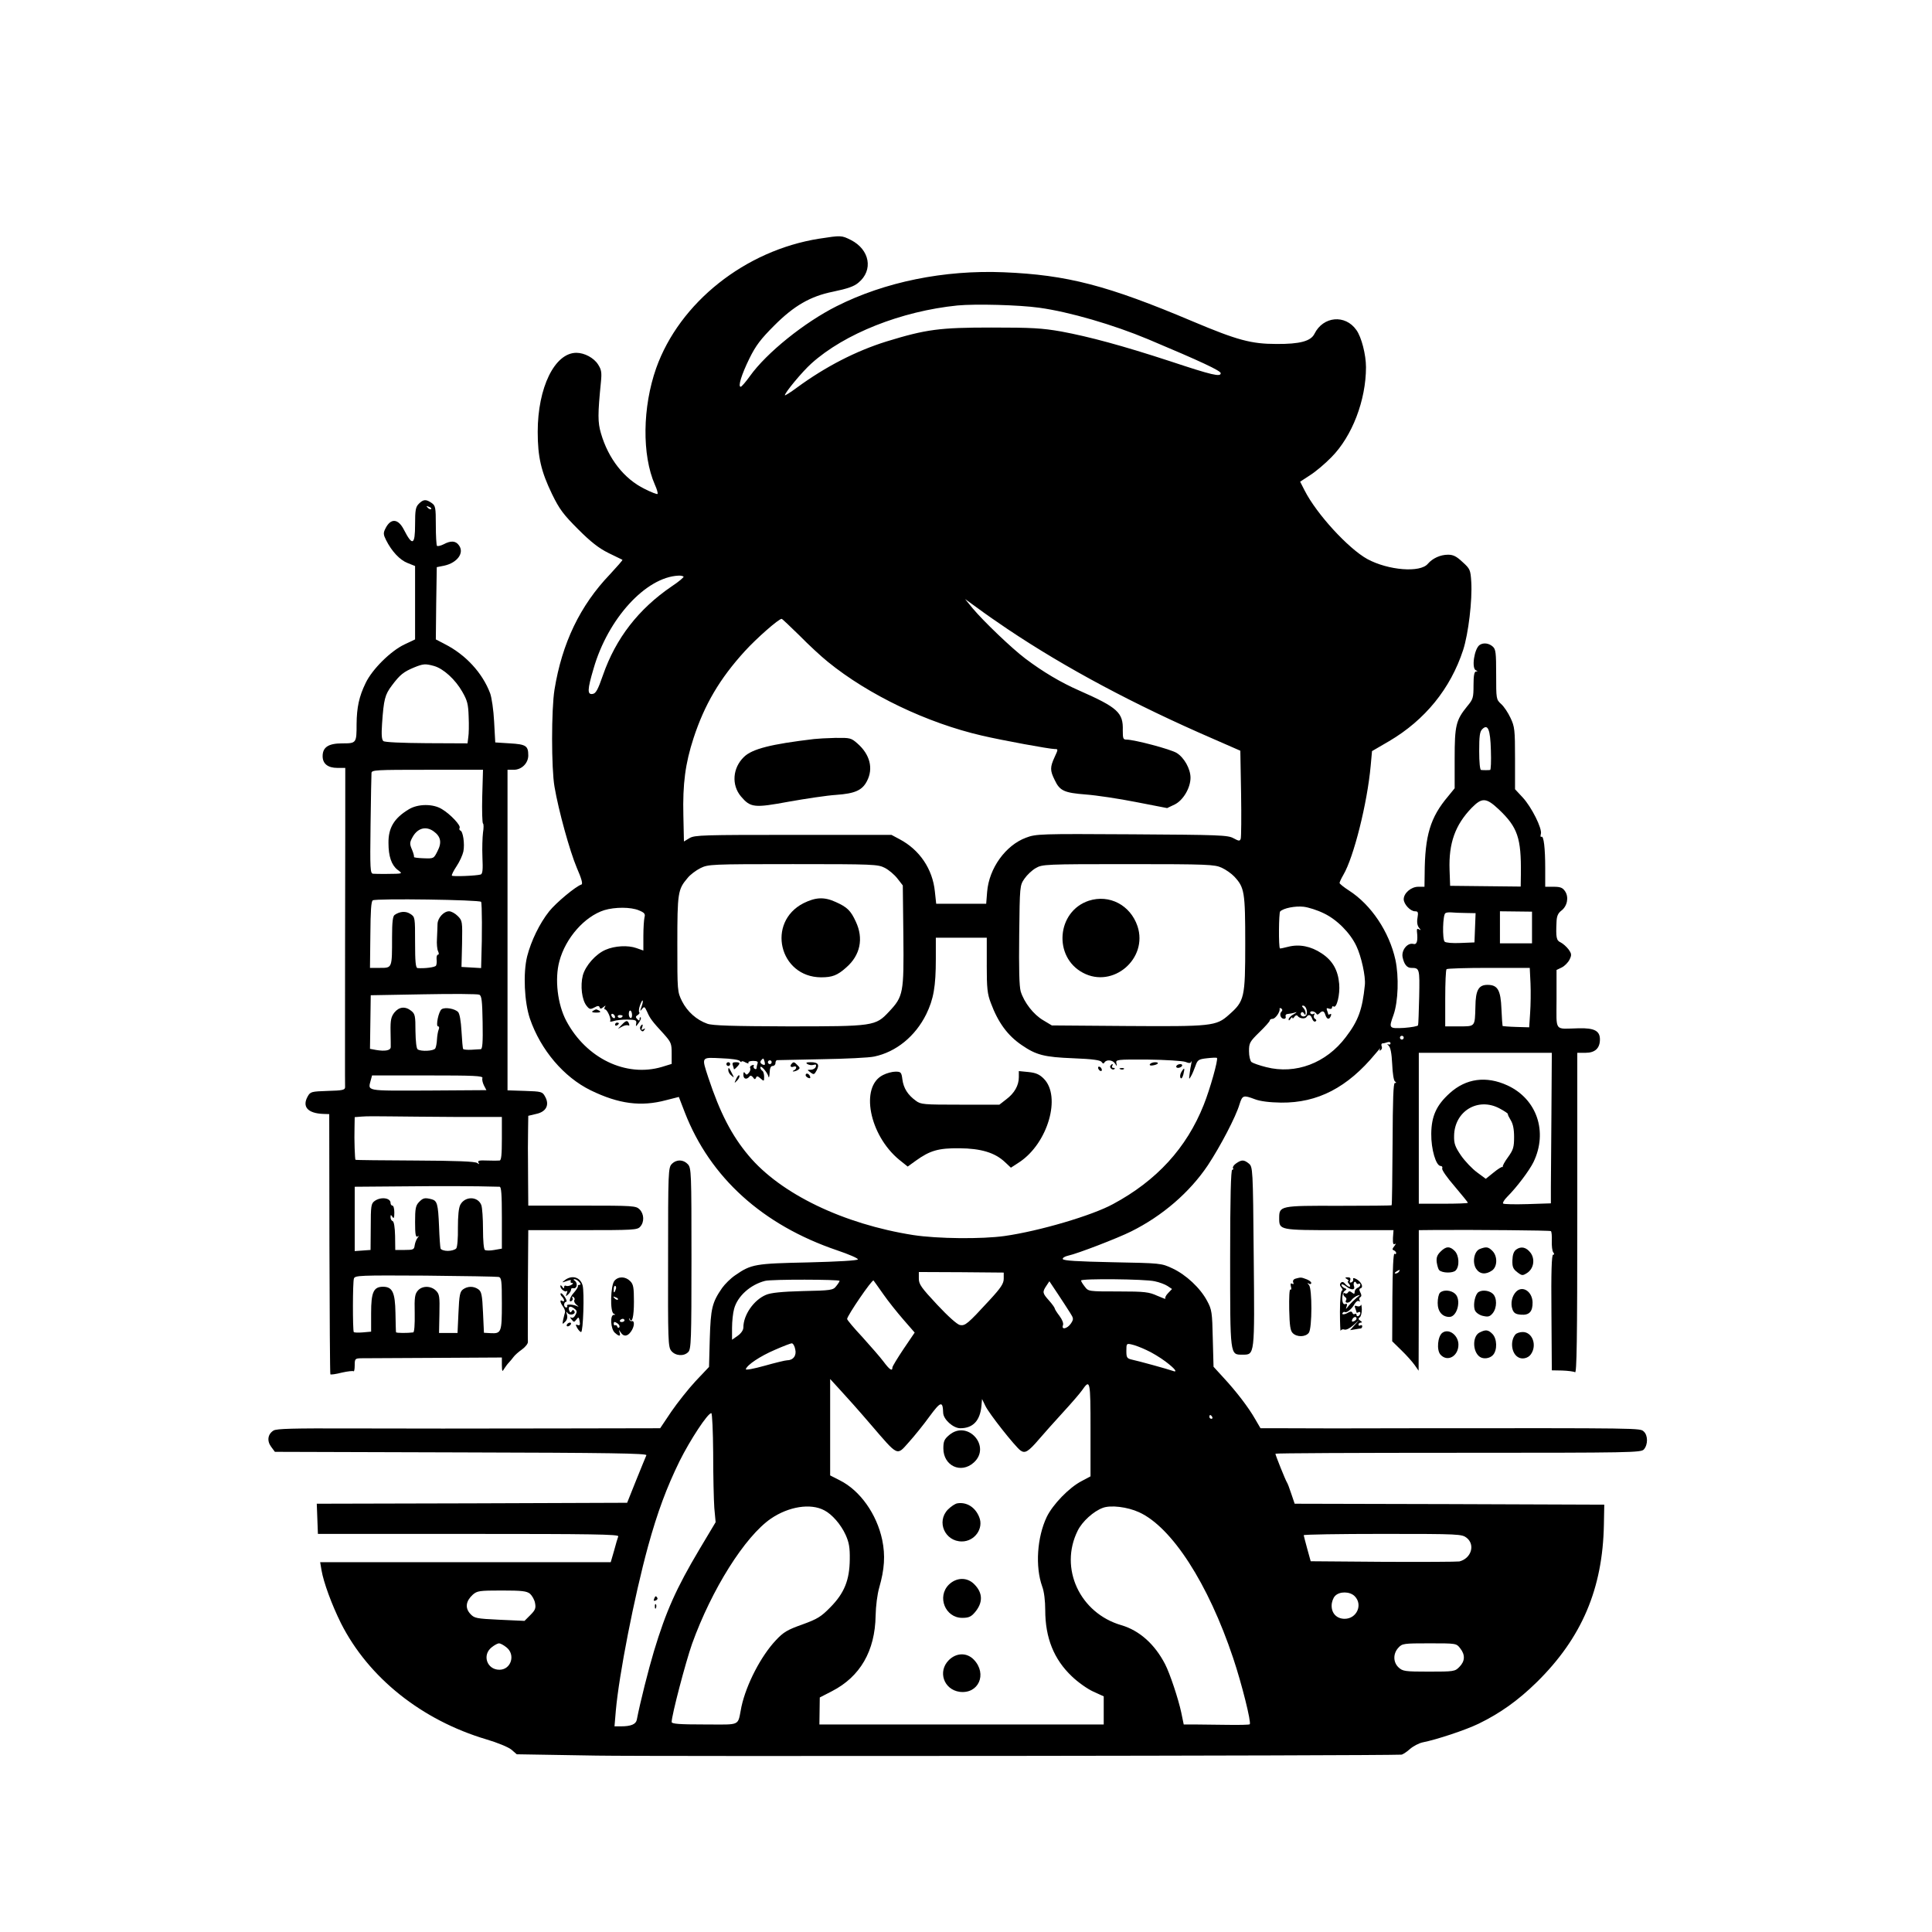 <?xml version="1.0" standalone="no"?>
<!DOCTYPE svg PUBLIC "-//W3C//DTD SVG 20010904//EN"
 "http://www.w3.org/TR/2001/REC-SVG-20010904/DTD/svg10.dtd">
<svg version="1.0" xmlns="http://www.w3.org/2000/svg"
 width="1024pt" height="1024pt" viewBox="0 0 1024 1024"
 preserveAspectRatio="xMidYMid meet">

<g transform="translate(0,1024) scale(0.1,-0.1)"
fill="#000000" stroke="none">
<path d="M4342 8975 c-392 -62 -740 -338 -864 -686 -73 -207 -76 -461 -7 -618
11 -24 17 -46 14 -49 -2 -3 -34 9 -69 27 -108 53 -192 160 -231 295 -17 58
-17 100 0 271 5 50 3 65 -15 93 -22 35 -72 62 -115 62 -115 0 -205 -184 -205
-419 0 -133 18 -210 76 -330 39 -80 60 -108 138 -186 68 -68 109 -100 161
-126 39 -19 72 -35 74 -36 2 -2 -28 -36 -66 -77 -159 -166 -254 -365 -294
-611 -17 -105 -17 -418 0 -515 22 -129 81 -341 118 -429 25 -57 33 -86 25 -89
-31 -10 -135 -97 -171 -142 -51 -64 -96 -157 -117 -239 -22 -89 -15 -243 15
-331 57 -165 179 -309 322 -379 148 -72 266 -88 400 -52 l67 17 32 -83 c134
-344 412 -596 807 -730 62 -21 111 -42 110 -48 -2 -6 -104 -12 -263 -16 -281
-6 -302 -9 -387 -68 -24 -16 -55 -47 -70 -68 -53 -77 -60 -108 -65 -268 l-4
-150 -71 -75 c-38 -41 -96 -114 -129 -162 l-59 -88 -522 -1 c-648 -1 -658 -1
-1124 0 -296 1 -387 -1 -403 -11 -31 -19 -36 -55 -13 -86 l20 -27 988 -3 c783
-2 986 -5 981 -15 -3 -6 -27 -66 -54 -132 l-48 -120 -823 -3 -822 -2 3 -80 3
-80 799 0 c652 0 797 -2 793 -13 -3 -7 -13 -41 -22 -75 l-18 -62 -770 0 -770
0 7 -42 c11 -65 54 -182 103 -281 146 -289 428 -514 771 -616 58 -17 116 -41
132 -54 l29 -25 423 -7 c299 -5 4119 -1 4265 5 7 0 27 13 45 29 18 16 49 32
68 36 76 15 229 66 297 99 113 55 208 122 308 220 239 235 350 496 356 836 l2
105 -821 3 -820 2 -18 53 c-9 28 -20 57 -24 62 -7 11 -60 142 -60 150 0 3 436
5 968 5 926 0 970 1 985 18 22 25 22 75 -1 95 -20 18 -3 18 -1227 17 -291 -1
-592 -1 -667 0 l-137 0 -28 48 c-35 62 -102 149 -168 220 l-53 58 -4 149 c-3
139 -5 154 -30 200 -36 68 -111 138 -183 172 -60 28 -61 28 -319 33 -184 4
-260 8 -263 17 -2 6 11 14 29 18 48 10 263 93 333 128 167 83 311 208 407 351
66 100 149 258 168 324 15 47 20 49 81 26 29 -11 77 -17 139 -18 194 -2 352
80 500 259 18 22 29 34 25 26 -5 -9 -4 -12 3 -7 6 4 9 13 5 21 -3 8 -1 15 5
15 6 0 17 3 26 6 9 3 16 1 16 -6 0 -6 -6 -8 -12 -5 -7 4 -6 1 2 -7 10 -9 16
-39 19 -98 2 -49 8 -88 15 -92 8 -6 8 -8 -1 -8 -8 0 -11 -86 -12 -322 -1 -177
-3 -324 -5 -326 -2 -2 -129 -3 -282 -3 -309 1 -314 0 -314 -65 0 -64 0 -64
318 -64 l288 0 -3 -40 c-1 -29 1 -39 10 -33 7 4 5 -2 -3 -12 -11 -14 -12 -19
-2 -22 6 -3 12 -9 12 -14 0 -6 -4 -8 -9 -4 -6 3 -10 -86 -11 -230 l-1 -234 49
-48 c27 -26 58 -61 70 -78 l21 -30 1 373 0 372 98 1 c215 1 596 -2 602 -6 4
-2 6 -26 5 -52 -1 -26 2 -54 8 -61 6 -8 6 -12 -1 -12 -8 0 -11 -92 -9 -306 l2
-307 55 -1 c30 -1 61 -5 68 -9 9 -7 12 164 12 842 l0 851 44 0 c50 0 76 24 76
71 0 45 -29 61 -112 59 -133 -3 -118 -23 -118 154 l0 155 27 13 c15 7 34 26
42 42 12 25 11 31 -6 55 -11 14 -29 30 -41 36 -23 10 -26 26 -22 110 1 29 8
45 25 58 32 24 41 71 21 102 -13 20 -25 25 -61 25 l-45 0 0 98 c0 107 -8 174
-20 167 -5 -3 -6 4 -3 15 8 28 -49 142 -96 193 l-41 44 0 164 c0 151 -2 168
-24 214 -13 28 -35 61 -50 74 -26 24 -26 27 -26 156 0 115 -2 134 -18 148 -20
18 -49 22 -69 9 -29 -19 -45 -125 -20 -135 10 -4 10 -6 0 -6 -9 -1 -13 -22
-13 -72 0 -67 -2 -75 -34 -113 -59 -73 -66 -101 -66 -276 l0 -158 -35 -43
c-94 -111 -123 -207 -124 -411 l-1 -68 -33 0 c-38 0 -77 -34 -77 -66 0 -26 35
-64 60 -64 16 0 18 -5 13 -35 -4 -22 -1 -41 8 -52 11 -13 11 -15 1 -9 -10 6
-13 3 -12 -10 6 -52 0 -72 -19 -67 -31 8 -64 -33 -57 -70 8 -38 23 -57 46 -57
44 0 45 -3 42 -153 -2 -78 -4 -146 -6 -151 -1 -5 -35 -11 -74 -14 -81 -4 -82
-3 -56 69 25 71 29 203 10 292 -33 149 -129 292 -246 367 -28 18 -50 36 -50
40 0 5 9 24 20 43 55 93 127 380 145 579 l7 77 91 53 c190 112 325 278 392
483 28 87 49 264 43 361 -4 63 -6 69 -46 105 -32 30 -49 39 -77 39 -41 0 -82
-19 -107 -48 -40 -49 -210 -35 -321 25 -101 56 -269 239 -332 363 l-24 47 52
34 c29 18 80 61 114 96 110 111 183 302 183 477 0 66 -24 160 -51 197 -59 84
-176 73 -222 -20 -19 -39 -77 -55 -202 -54 -133 0 -207 20 -442 119 -454 192
-667 247 -1003 261 -316 13 -630 -51 -886 -180 -171 -86 -371 -247 -459 -370
-22 -31 -44 -56 -49 -57 -16 0 4 64 46 150 34 69 60 103 133 176 103 103 190
154 310 178 77 16 112 28 135 48 80 66 60 175 -40 226 -50 25 -52 25 -168 7z
m1166 -366 c160 -22 393 -90 577 -167 283 -119 385 -167 385 -180 0 -21 -44
-11 -270 64 -251 82 -425 129 -575 157 -103 18 -156 21 -370 21 -274 0 -345
-9 -557 -74 -160 -50 -321 -132 -475 -245 -35 -26 -63 -43 -63 -40 0 14 92
125 140 168 176 159 478 278 775 308 96 9 326 3 433 -12z m-1885 -1425 c3 -3
-25 -27 -63 -52 -176 -120 -296 -275 -364 -470 -27 -78 -38 -98 -55 -100 -29
-5 -28 23 5 134 76 265 277 485 450 493 11 1 23 -2 27 -5z m1717 -278 c307
-206 672 -401 1090 -582 l144 -63 4 -226 c2 -124 1 -233 -2 -241 -5 -13 -10
-12 -38 3 -30 17 -76 18 -539 21 -489 3 -508 2 -561 -18 -108 -40 -196 -162
-206 -287 l-5 -63 -132 0 -133 0 -7 65 c-12 119 -81 221 -187 277 l-43 23
-520 0 c-476 0 -523 -1 -550 -17 l-30 -18 -3 138 c-4 167 10 275 54 410 58
177 138 314 272 461 62 68 179 171 195 171 3 0 45 -40 94 -88 48 -49 116 -112
151 -140 215 -175 526 -324 817 -391 107 -25 358 -71 385 -71 19 0 19 -1 0
-42 -25 -54 -25 -72 0 -122 27 -58 51 -68 165 -77 55 -4 175 -22 266 -40 l165
-32 40 19 c45 22 84 88 84 142 0 46 -33 106 -73 131 -32 20 -225 71 -267 71
-17 0 -19 6 -19 49 3 94 -27 121 -231 211 -98 43 -192 99 -285 169 -73 55
-222 198 -279 266 l-41 50 65 -47 c36 -27 108 -77 160 -112z m2562 -643 c2
-57 0 -104 -4 -104 -4 -1 -15 -1 -23 -1 -8 0 -19 0 -25 1 -6 0 -10 42 -10 100
0 79 3 103 16 116 30 30 43 0 46 -112z m42 -313 c100 -95 119 -151 117 -342
l-1 -67 -187 2 -187 2 -3 85 c-5 141 30 238 117 328 55 56 77 55 144 -8z
m-3254 -310 c21 -11 51 -36 67 -57 l28 -36 3 -266 c3 -305 0 -322 -76 -403
-72 -77 -81 -78 -536 -78 -292 1 -400 4 -427 14 -57 20 -106 64 -134 119 -25
51 -25 53 -25 304 0 272 3 289 54 349 14 18 45 41 69 53 41 20 55 21 490 21
427 0 450 -1 487 -20z m1785 1 c22 -10 52 -31 67 -47 54 -58 58 -81 58 -356 0
-288 -4 -304 -87 -377 -67 -60 -92 -62 -544 -59 l-394 3 -45 27 c-52 30 -102
95 -120 153 -8 28 -10 121 -8 301 3 258 3 261 28 297 13 19 40 45 60 56 34 20
50 21 490 21 422 0 458 -2 495 -19z m542 -242 c69 -33 139 -103 172 -173 26
-54 50 -162 45 -207 -13 -130 -35 -190 -101 -276 -104 -138 -266 -199 -422
-159 -36 9 -70 21 -78 27 -7 7 -13 31 -13 58 0 43 4 50 55 100 30 29 55 57 55
62 0 5 7 9 15 9 15 0 41 38 37 53 -1 5 3 5 9 2 7 -5 7 -11 1 -17 -13 -13 -4
-38 14 -38 7 0 11 6 8 13 -2 7 3 13 13 13 10 1 27 4 38 8 11 4 8 0 -7 -9 -16
-8 -28 -21 -28 -28 0 -8 4 -6 10 3 5 8 10 11 10 5 0 -5 5 -3 10 5 6 9 13 11
18 5 10 -14 39 -17 47 -5 10 16 23 12 30 -10 4 -11 11 -17 17 -14 7 4 6 9 -2
14 -7 4 -9 13 -5 20 5 8 4 11 -3 6 -6 -3 -13 -2 -17 4 -3 5 1 10 9 10 8 0 18
-5 22 -11 4 -8 9 -8 17 0 16 16 25 14 32 -9 8 -24 21 -26 29 -4 3 8 2 12 -4 9
-6 -3 -10 -4 -10 -1 0 2 -3 12 -6 20 -5 12 -2 15 10 10 9 -3 16 -1 16 6 0 6 4
9 9 5 16 -9 34 64 29 120 -6 73 -35 124 -93 162 -57 38 -118 50 -177 35 -23
-6 -43 -10 -44 -9 -8 8 -6 189 1 196 18 18 80 30 125 25 25 -3 73 -18 107 -35z
m-3631 16 c30 -12 35 -19 30 -37 -3 -13 -6 -57 -6 -99 l0 -77 -37 13 c-45 16
-115 12 -163 -9 -52 -22 -107 -84 -121 -136 -14 -55 -5 -130 20 -161 15 -19
20 -20 41 -9 18 10 25 10 28 1 3 -9 8 -9 20 1 12 10 14 10 8 1 -4 -7 -4 -13 1
-13 11 0 34 -51 27 -61 -3 -5 5 -5 18 -1 13 5 46 8 73 8 44 -1 50 -3 47 -21
-3 -18 -2 -18 13 3 10 13 14 26 11 29 -3 4 -6 0 -6 -7 0 -11 -3 -11 -12 -2
-10 10 -10 15 2 22 8 5 12 12 8 15 -3 4 -2 20 4 36 6 17 12 28 14 26 3 -2 0
-17 -6 -33 -9 -25 -8 -26 3 -12 12 15 14 13 27 -15 15 -35 27 -51 88 -117 39
-44 42 -51 42 -103 l0 -56 -52 -16 c-190 -56 -400 45 -506 243 -47 88 -63 223
-37 318 33 123 134 237 238 270 57 17 140 17 183 -1z m4382 -14 l53 -1 -3 -77
-3 -78 -74 -3 c-41 -2 -78 1 -84 7 -13 13 -10 143 4 151 5 4 20 5 32 4 12 -1
46 -3 75 -3z m352 -77 l0 -84 -85 0 -85 0 0 85 0 85 85 -1 85 -1 0 -84z
m-2890 -199 c0 -123 3 -153 22 -202 38 -102 88 -171 163 -222 77 -53 120 -64
273 -70 104 -4 145 -10 151 -20 6 -9 11 -10 15 -2 11 17 44 13 56 -6 10 -16
11 -16 7 2 -4 19 1 20 167 19 94 -1 183 -7 198 -12 20 -8 28 -8 32 1 3 7 3 2
0 -11 -3 -12 -7 -37 -9 -55 -4 -28 -3 -30 7 -12 7 11 17 36 24 55 11 32 16 36
61 41 26 3 50 4 53 2 8 -7 -37 -167 -70 -249 -91 -229 -250 -402 -481 -526
-112 -61 -391 -143 -574 -169 -120 -17 -355 -15 -485 5 -369 58 -703 218 -873
422 -89 106 -151 226 -213 413 -36 111 -39 107 68 102 55 -2 96 -8 100 -15 4
-6 8 -7 8 -3 0 4 10 3 21 -4 12 -6 19 -7 16 -2 -4 5 7 10 24 10 22 0 28 -4 24
-14 -3 -8 -5 -19 -5 -24 0 -6 -5 -7 -10 -4 -6 4 -8 11 -5 16 3 5 -1 6 -9 3 -9
-3 -13 -10 -10 -15 3 -6 0 -17 -7 -25 -10 -12 -14 -12 -20 -2 -6 9 -9 6 -9 -9
0 -23 18 -27 33 -8 4 6 11 4 18 -5 8 -12 12 -12 16 -2 4 10 9 9 24 -4 18 -16
19 -16 19 9 0 14 -4 29 -10 32 -5 3 -10 11 -10 17 0 17 37 -25 43 -48 2 -10 5
-2 6 19 1 26 6 37 16 37 8 0 15 7 15 15 0 8 3 15 8 16 4 0 111 2 237 5 127 2
251 8 278 14 116 24 218 107 276 224 39 80 51 147 51 294 l0 112 135 0 135 0
0 -145z m2882 -97 c2 -45 1 -116 -2 -157 l-5 -76 -69 2 c-38 1 -70 4 -72 5 -1
2 -4 42 -6 90 -4 101 -20 128 -74 128 -47 0 -63 -28 -64 -115 -3 -108 0 -105
-86 -105 l-74 0 0 148 c0 82 3 152 7 155 3 4 104 7 224 7 l217 0 4 -82z
m-1187 -139 c4 -12 2 -26 -3 -31 -13 -13 -35 -1 -26 14 4 6 10 5 15 -3 7 -11
9 -11 9 2 0 8 -5 20 -12 27 -9 9 -9 12 -1 12 7 0 15 -9 18 -21z m-3575 -30 c0
-11 -4 -18 -9 -14 -6 3 -9 14 -8 25 2 24 17 15 17 -11z m-90 -10 c0 -6 -4 -7
-10 -4 -5 3 -10 11 -10 16 0 6 5 7 10 4 6 -3 10 -11 10 -16z m40 7 c0 -11 -19
-15 -25 -6 -3 5 1 10 9 10 9 0 16 -2 16 -4z m4140 -116 c0 -5 -4 -10 -10 -10
-5 0 -10 5 -10 10 0 6 5 10 10 10 6 0 10 -4 10 -10z m783 -392 c-1 -172 -3
-352 -3 -400 l0 -86 -122 -4 c-68 -2 -127 -1 -131 3 -4 3 5 19 21 35 52 52
118 140 140 185 77 160 18 334 -138 406 -113 52 -220 37 -306 -41 -70 -63 -97
-121 -98 -215 -1 -82 25 -171 50 -171 7 0 11 -6 8 -13 -3 -8 27 -50 66 -95 38
-45 70 -84 70 -87 0 -3 -58 -5 -130 -5 l-130 0 0 400 0 400 353 0 352 0 -2
-312z m-4170 263 c3 -14 1 -18 -9 -14 -15 6 -18 16 -7 26 9 10 10 9 16 -12z
m37 -1 c0 -5 -4 -10 -10 -10 -5 0 -10 5 -10 10 0 6 5 10 10 10 6 0 10 -4 10
-10z m3858 -245 c26 -14 46 -27 44 -30 -1 -3 6 -17 15 -32 12 -19 18 -47 18
-89 0 -54 -4 -68 -32 -107 -18 -24 -30 -47 -28 -51 3 -3 2 -4 -1 -1 -4 2 -25
-11 -48 -30 l-41 -33 -46 34 c-26 19 -64 59 -85 89 -32 47 -38 64 -37 105 2
131 127 206 241 145z m-533 -865 c-3 -5 -12 -10 -18 -10 -7 0 -6 4 3 10 19 12
23 12 15 0z m-2095 -37 c0 -26 -14 -48 -76 -115 -115 -125 -128 -136 -156
-131 -15 3 -63 46 -121 108 -84 90 -97 108 -97 138 l0 35 225 -1 225 -2 0 -32z
m-870 -12 c0 -3 -8 -16 -18 -28 -16 -21 -26 -23 -177 -26 -112 -3 -170 -9
-195 -20 -65 -27 -120 -107 -120 -173 0 -14 -12 -31 -30 -44 l-30 -21 0 63 c0
35 5 80 11 101 18 67 86 128 164 148 34 9 395 8 395 0z m232 -71 c25 -36 73
-96 106 -134 l60 -69 -59 -87 c-32 -48 -59 -92 -59 -98 0 -22 -15 -12 -47 31
-17 23 -68 81 -112 130 -45 48 -81 91 -81 96 0 17 133 212 140 204 3 -4 27
-37 52 -73z m1438 69 c25 -5 56 -17 68 -25 l24 -16 -21 -22 c-12 -12 -18 -26
-14 -30 4 -3 -15 4 -43 16 -44 20 -65 23 -207 23 -157 0 -158 0 -177 25 -11
14 -20 28 -20 33 0 11 339 8 390 -4z m-449 -166 c20 -31 20 -35 5 -58 -19 -28
-52 -35 -42 -9 4 10 -4 30 -19 50 -14 18 -25 36 -25 40 0 3 -13 22 -30 41 -35
39 -36 45 -14 78 l16 24 44 -66 c24 -36 53 -81 65 -100z m-1456 -195 c8 -33
-11 -58 -44 -58 -9 0 -62 -13 -119 -29 -57 -16 -101 -24 -99 -18 7 23 76 69
153 102 43 19 84 35 91 35 6 0 15 -14 18 -32z m1860 -3 c28 -12 74 -40 102
-61 52 -39 69 -62 36 -49 -22 8 -177 51 -215 59 -25 6 -28 11 -28 46 0 39 1
40 28 34 15 -3 50 -16 77 -29z m-1460 -395 c148 -172 137 -167 202 -94 29 32
79 94 110 137 59 80 70 83 72 19 1 -35 53 -82 91 -82 67 0 105 40 112 120 l3
35 17 -35 c18 -40 159 -218 187 -238 24 -17 41 -7 100 62 24 28 80 91 125 140
45 49 90 101 101 117 43 62 45 54 45 -209 l0 -247 -47 -25 c-66 -34 -153 -124
-185 -190 -51 -107 -62 -263 -24 -369 10 -26 16 -76 16 -125 0 -147 46 -261
141 -351 32 -31 83 -67 114 -81 l55 -25 0 -75 0 -74 -753 0 -754 0 1 72 1 71
64 33 c150 77 229 213 232 401 1 51 9 113 19 148 28 97 33 171 16 253 -29 137
-117 262 -225 316 l-51 26 0 256 0 255 53 -58 c30 -32 103 -114 162 -183z
m-835 -152 c0 -117 3 -247 6 -290 l7 -76 -86 -144 c-123 -207 -177 -328 -241
-540 -29 -97 -72 -266 -91 -364 -5 -23 -31 -34 -84 -34 l-34 0 7 83 c17 191
97 601 171 872 50 181 98 310 167 451 57 114 149 254 168 254 5 0 9 -96 10
-212z m2645 192 c3 -5 1 -10 -4 -10 -6 0 -11 5 -11 10 0 6 2 10 4 10 3 0 8 -4
11 -10z m-2056 -495 c41 -21 88 -75 113 -130 18 -40 23 -67 22 -130 -1 -110
-29 -179 -103 -254 -49 -50 -68 -62 -148 -91 -79 -28 -100 -40 -141 -84 -79
-84 -156 -233 -182 -351 -22 -107 3 -95 -195 -95 -133 0 -175 3 -175 13 0 36
74 317 108 414 104 289 280 569 418 664 94 64 210 83 283 44z m1668 -10 c174
-79 367 -378 499 -773 46 -137 97 -342 88 -351 -3 -3 -58 -4 -122 -3 -64 1
-142 2 -172 2 l-56 0 -13 63 c-15 71 -60 207 -86 257 -55 106 -136 178 -231
206 -221 64 -331 302 -232 501 24 49 84 103 133 121 42 16 131 5 192 -23z
m1737 -136 c46 -37 24 -109 -39 -125 -11 -2 -193 -3 -404 -2 l-384 3 -18 65
c-10 36 -18 68 -19 73 0 4 188 7 419 7 408 0 419 -1 445 -21z m-4965 -296 c11
-10 24 -32 27 -50 5 -27 1 -37 -25 -63 l-31 -31 -132 6 c-126 6 -134 8 -156
32 -28 31 -23 67 14 101 23 20 34 22 153 22 108 0 132 -3 150 -17z m4371 -13
c45 -45 11 -120 -53 -120 -42 0 -70 29 -69 71 0 17 8 40 18 50 23 25 78 25
104 -1z m-4496 -271 c50 -39 25 -119 -37 -119 -66 0 -93 78 -41 119 15 12 32
21 39 21 7 0 24 -9 39 -21z m5055 -5 c28 -35 26 -69 -4 -99 -23 -24 -29 -25
-161 -25 -128 0 -139 2 -161 22 -30 28 -30 74 -1 105 20 22 28 23 164 23 142
0 143 0 163 -26z"/>
<path d="M4315 6323 c-228 -27 -328 -52 -372 -95 -60 -58 -67 -148 -16 -209
51 -60 70 -62 254 -28 90 16 203 33 251 36 99 7 138 24 163 73 35 67 16 141
-50 199 -34 30 -39 31 -118 30 -45 -1 -95 -4 -112 -6z"/>
<path d="M4259 5453 c-198 -101 -129 -392 93 -393 59 0 86 10 133 52 75 65 93
154 51 243 -27 59 -46 77 -106 104 -61 28 -106 26 -171 -6z"/>
<path d="M5771 5466 c-170 -56 -190 -298 -31 -382 159 -85 346 75 289 247 -38
112 -149 170 -258 135z"/>
<path d="M3142 4882 c-8 -6 -2 -9 18 -9 20 0 26 3 18 9 -7 4 -15 8 -18 8 -3 0
-11 -4 -18 -8z"/>
<path d="M3295 4808 l-20 -21 23 12 c12 7 27 9 32 6 6 -3 7 1 4 9 -8 20 -15
19 -39 -6z"/>
<path d="M3260 4809 c0 -5 5 -7 10 -4 6 3 10 8 10 11 0 2 -4 4 -10 4 -5 0 -10
-5 -10 -11z"/>
<path d="M3394 4799 c-3 -6 -2 -15 4 -21 6 -6 12 -6 17 3 6 8 4 10 -5 4 -10
-6 -12 -4 -7 8 7 19 2 23 -9 6z"/>
<path d="M3850 4600 c0 -5 5 -10 10 -10 6 0 10 5 10 10 0 6 -4 10 -10 10 -5 0
-10 -4 -10 -10z"/>
<path d="M3884 4594 c3 -9 6 -18 6 -21 0 -2 7 2 15 11 20 20 19 26 -6 26 -15
0 -19 -4 -15 -16z"/>
<path d="M4197 4603 c-12 -12 -7 -22 8 -17 8 4 15 2 15 -4 0 -6 -6 -13 -12
-15 -7 -3 -8 -6 -3 -6 6 0 16 3 24 8 12 8 12 12 -2 25 -17 18 -21 19 -30 9z"/>
<path d="M4280 4600 c8 -5 23 -7 32 -4 13 4 16 1 12 -10 -3 -9 -16 -16 -27
-16 -20 0 -20 0 -1 -14 17 -13 20 -12 32 10 17 32 8 44 -31 44 -24 0 -28 -3
-17 -10z"/>
<path d="M6095 4600 c-4 -6 2 -9 14 -7 29 4 39 17 13 17 -11 0 -24 -5 -27 -10z"/>
<path d="M5885 4591 c-6 -11 13 -26 22 -17 4 3 1 6 -6 6 -7 0 -9 5 -6 10 3 6
4 10 1 10 -3 0 -7 -4 -11 -9z"/>
<path d="M6235 4590 c-3 -5 1 -10 9 -10 8 0 18 5 21 10 3 6 -1 10 -9 10 -8 0
-18 -4 -21 -10z"/>
<path d="M5820 4581 c0 -5 5 -13 10 -16 6 -3 10 -2 10 4 0 5 -4 13 -10 16 -5
3 -10 2 -10 -4z"/>
<path d="M3860 4568 c0 -9 7 -22 17 -29 15 -13 15 -12 3 11 -17 34 -20 36 -20
18z"/>
<path d="M5938 4573 c7 -3 16 -2 19 1 4 3 -2 6 -13 5 -11 0 -14 -3 -6 -6z"/>
<path d="M6262 4559 c-7 -11 -9 -25 -5 -32 4 -7 10 0 15 18 9 36 6 40 -10 14z"/>
<path d="M4680 4542 c-123 -61 -73 -318 86 -449 l45 -36 43 31 c75 54 120 67
231 66 114 -1 188 -23 241 -73 l32 -30 46 30 c150 100 222 348 128 442 -23 23
-42 31 -81 35 l-51 5 0 -32 c0 -44 -23 -85 -67 -118 l-36 -28 -208 0 c-194 0
-209 1 -235 21 -43 31 -65 67 -71 112 -5 39 -8 42 -37 42 -17 0 -47 -8 -66
-18z"/>
<path d="M3902 4522 c-11 -25 -11 -25 4 -10 9 9 15 21 13 27 -2 6 -10 -2 -17
-17z"/>
<path d="M4270 4541 c0 -5 7 -11 14 -14 10 -4 13 -1 9 9 -6 15 -23 19 -23 5z"/>
<path d="M5031 2634 c-26 -22 -31 -33 -31 -71 0 -92 93 -136 161 -75 95 85
-32 229 -130 146z"/>
<path d="M5074 2272 c-12 -2 -34 -17 -50 -33 -62 -64 -16 -169 74 -169 68 0
117 69 92 129 -21 53 -67 81 -116 73z"/>
<path d="M5029 1841 c-64 -64 -19 -176 71 -176 34 0 47 6 66 28 45 52 44 104
-2 150 -38 39 -95 37 -135 -2z"/>
<path d="M5029 1441 c-60 -60 -27 -156 57 -168 100 -13 148 94 76 170 -37 39
-93 38 -133 -2z"/>
<path d="M3467 1766 c-4 -10 -1 -13 8 -9 8 3 12 9 9 14 -7 12 -11 11 -17 -5z"/>
<path d="M3471 1724 c0 -11 3 -14 6 -6 3 7 2 16 -1 19 -3 4 -6 -2 -5 -13z"/>
<path d="M2220 7570 c-17 -17 -20 -33 -20 -110 0 -109 -14 -116 -59 -28 -31
61 -71 63 -99 5 -11 -22 -10 -31 4 -59 30 -60 73 -106 114 -122 l40 -16 0
-195 0 -194 -57 -27 c-73 -35 -170 -131 -205 -204 -35 -72 -47 -129 -48 -217
0 -102 -1 -103 -76 -103 -73 0 -104 -20 -104 -68 0 -40 28 -62 78 -62 l42 0 0
-87 c0 -49 0 -425 -1 -838 0 -412 -1 -758 0 -767 0 -15 -13 -18 -92 -20 -86
-3 -92 -4 -106 -29 -31 -55 0 -90 83 -93 l31 -1 1 -688 c1 -378 3 -689 5 -691
2 -3 30 1 61 9 31 7 59 10 62 7 3 -3 6 11 6 31 0 35 2 37 33 38 17 0 193 1
390 2 l357 2 0 -40 c1 -35 2 -38 12 -20 7 11 18 26 25 33 7 7 18 21 25 30 7
10 28 28 45 40 18 13 32 31 31 40 -1 9 0 146 0 305 l2 287 288 0 c267 0 290 1
305 18 23 25 21 68 -3 92 -19 19 -33 20 -305 20 l-285 0 -1 135 c0 74 -1 151
-1 170 0 19 1 66 1 103 l1 68 42 10 c53 11 72 48 47 92 -14 26 -19 27 -107 30
l-92 3 0 849 0 850 33 0 c42 0 77 35 77 76 0 51 -12 59 -97 64 l-78 5 -6 110
c-3 61 -13 128 -21 150 -41 109 -130 205 -240 261 l-48 25 2 191 3 192 40 8
c68 15 107 67 78 107 -17 25 -43 27 -82 6 -16 -8 -31 -11 -35 -8 -3 4 -6 53
-6 109 0 95 -2 104 -22 118 -30 21 -44 20 -68 -4z m65 -28 c-3 -3 -11 0 -18 7
-9 10 -8 11 6 5 10 -3 15 -9 12 -12z m16 -832 c49 -14 112 -71 149 -136 27
-47 32 -66 34 -133 2 -43 1 -92 -2 -109 l-4 -32 -217 1 c-134 1 -221 5 -229
11 -9 8 -11 33 -7 92 9 130 15 154 53 204 42 56 61 71 116 94 49 20 60 21 107
8z m255 -690 c-2 -77 0 -142 4 -145 4 -2 4 -24 0 -48 -3 -24 -5 -83 -3 -131 3
-65 1 -87 -9 -91 -23 -7 -149 -12 -153 -6 -2 4 9 26 25 50 16 24 32 59 36 78
8 41 -2 107 -16 111 -5 2 -7 8 -4 14 8 12 -48 72 -93 99 -47 30 -129 29 -177
-1 -78 -47 -108 -99 -107 -178 0 -71 16 -117 48 -142 29 -22 32 -21 -62 -22
-27 0 -58 0 -67 1 -16 1 -17 22 -14 259 2 141 4 265 5 275 1 16 22 17 296 17
l295 0 -4 -140z m-258 -186 c38 -27 45 -59 21 -105 -20 -40 -20 -40 -74 -38
-30 1 -53 4 -51 7 2 2 -2 19 -10 38 -13 30 -13 38 1 64 26 50 71 64 113 34z
m252 -374 c5 -8 6 -178 1 -313 l-1 -38 -52 3 -52 3 3 122 c2 119 2 123 -23
148 -14 14 -34 25 -46 25 -28 0 -60 -35 -61 -67 0 -16 -2 -50 -3 -78 -2 -27 1
-58 6 -67 5 -11 5 -18 -1 -18 -5 0 -8 -11 -7 -24 2 -14 0 -29 -3 -34 -5 -9
-61 -16 -98 -13 -10 1 -13 35 -13 136 0 132 0 135 -25 151 -24 16 -55 14 -83
-5 -10 -6 -14 -37 -14 -117 0 -166 1 -164 -63 -164 l-54 0 2 176 c1 126 4 177
13 182 19 11 567 3 574 -8z m8 -639 c2 -108 -1 -141 -10 -142 -7 0 -30 -2 -51
-3 -21 -1 -40 1 -42 4 -3 4 -6 47 -9 95 -3 54 -10 93 -18 101 -17 18 -69 27
-87 15 -16 -10 -33 -91 -19 -91 6 0 7 -8 3 -17 -4 -10 -8 -34 -9 -53 -1 -19
-5 -41 -9 -47 -9 -14 -75 -17 -93 -5 -7 4 -11 42 -12 97 0 80 -2 91 -22 107
-32 26 -65 22 -90 -9 -17 -22 -21 -40 -20 -98 1 -38 1 -77 1 -85 -1 -18 -30
-23 -78 -15 l-32 6 2 142 2 142 280 5 c154 3 287 2 295 -2 13 -5 16 -32 18
-147z m-1 -295 c-3 -7 1 -25 8 -39 l13 -25 -309 -2 c-340 -1 -319 -5 -303 58
l6 22 295 0 c246 0 294 -2 290 -14z m-139 -206 l242 0 0 -115 c0 -85 -3 -115
-12 -116 -7 -1 -37 -1 -66 0 -42 2 -52 -1 -46 -11 6 -10 5 -10 -7 -2 -10 8
-109 12 -328 13 -173 1 -316 2 -317 4 -3 3 -7 106 -5 169 l1 57 38 3 c20 2 87
2 147 1 61 -1 219 -2 353 -3z m230 -370 c9 0 12 -40 12 -164 l0 -164 -40 -7
c-21 -4 -44 -4 -50 0 -6 4 -10 49 -10 110 0 57 -4 115 -9 128 -18 47 -86 48
-111 2 -9 -17 -13 -58 -13 -123 1 -53 -3 -103 -9 -109 -6 -7 -26 -13 -45 -13
-18 0 -36 6 -38 13 -2 6 -6 59 -8 117 -5 120 -10 136 -40 144 -36 9 -45 7 -67
-16 -17 -18 -20 -35 -20 -105 0 -65 3 -82 13 -77 9 6 9 5 0 -7 -6 -8 -13 -25
-15 -39 -3 -23 -7 -25 -53 -25 l-50 0 -1 75 c-1 45 -6 76 -13 78 -6 2 -11 11
-11 20 0 15 2 15 10 2 7 -11 10 -5 10 23 0 20 -4 37 -10 37 -5 0 -10 6 -10 14
0 28 -53 34 -85 10 -18 -13 -20 -27 -20 -137 l-1 -122 -42 -3 -42 -3 0 170 0
171 253 2 c203 2 376 2 515 -2z m-5 -478 c15 -4 17 -19 17 -142 0 -152 -3
-159 -60 -156 l-35 2 -5 108 c-4 92 -8 110 -24 122 -25 18 -57 18 -82 0 -16
-12 -20 -30 -24 -123 l-5 -108 -49 0 -49 0 2 102 c2 91 0 104 -18 122 -27 27
-73 27 -96 1 -16 -18 -19 -36 -17 -120 1 -62 -2 -101 -8 -102 -29 -4 -90 -4
-91 1 -1 3 -2 50 -3 103 -2 108 -16 138 -66 138 -50 0 -63 -29 -63 -139 l0
-99 -45 -4 c-24 -2 -45 -1 -47 2 -6 11 -6 267 1 284 6 16 31 17 378 15 204 -2
379 -5 389 -7z"/>
<path d="M3561 4071 c-19 -19 -20 -40 -20 -494 -1 -445 0 -476 17 -497 22 -27
67 -30 90 -6 15 15 17 63 17 495 0 457 -1 480 -19 500 -24 26 -60 27 -85 2z"/>
<path d="M6552 4074 c-12 -8 -20 -20 -17 -25 4 -5 1 -9 -4 -9 -7 0 -11 -149
-11 -468 0 -522 -1 -512 65 -512 66 0 65 -10 60 520 -4 470 -5 475 -26 493
-26 21 -38 21 -67 1z"/>
<path d="M7635 3606 c-18 -18 -23 -32 -20 -57 3 -18 8 -36 13 -41 16 -16 72
-17 87 -2 22 22 19 80 -5 104 -26 26 -46 25 -75 -4z"/>
<path d="M7843 3620 c-30 -12 -41 -71 -19 -105 19 -29 51 -32 84 -9 29 20 30
76 2 104 -22 22 -33 23 -67 10z"/>
<path d="M8036 3617 c-13 -10 -19 -27 -20 -57 -1 -35 4 -46 26 -63 25 -19 28
-19 52 -4 35 23 43 72 19 106 -23 31 -51 37 -77 18z"/>
<path d="M2994 3455 c-18 -14 -17 -14 9 -5 19 7 26 7 22 0 -3 -6 0 -10 7 -10
8 0 6 -5 -5 -11 -9 -5 -22 -7 -27 -4 -6 3 -10 0 -10 -7 0 -9 -3 -9 -10 2 -5 8
-10 10 -10 4 0 -16 25 -35 34 -27 4 4 4 -1 0 -12 -7 -17 -6 -18 8 -5 9 8 15
20 15 25 -1 6 5 9 14 7 18 -2 22 29 5 40 -8 6 -8 8 0 8 6 0 17 -7 24 -15 9
-10 9 -15 1 -15 -6 0 -10 -3 -8 -8 1 -4 -8 -18 -20 -32 -23 -24 -32 -57 -13
-45 6 4 7 11 4 17 -4 7 -2 8 5 4 6 -4 9 -12 5 -17 -3 -6 2 -17 12 -25 11 -9
13 -12 5 -8 -22 11 -62 13 -55 3 3 -5 0 -9 -5 -9 -6 0 -11 7 -11 15 0 8 5 15
10 15 6 0 3 11 -6 25 -9 14 -19 23 -22 20 -3 -3 0 -11 6 -17 15 -15 16 -32 2
-23 -14 9 -12 -8 4 -30 8 -11 12 -24 11 -30 -2 -5 -6 -23 -10 -39 -5 -26 -5
-27 10 -12 11 10 14 24 10 38 -5 17 -4 19 3 9 12 -16 47 -7 36 10 -5 8 -9 8
-14 -1 -5 -8 -9 -7 -13 4 -8 21 5 27 26 11 15 -11 17 -17 7 -34 -6 -13 -16
-19 -23 -14 -7 4 -6 0 2 -10 13 -16 14 -16 26 -1 11 15 13 14 17 -8 4 -20 1
-25 -10 -21 -12 5 -12 2 -3 -15 7 -12 16 -22 21 -22 11 0 18 211 8 247 -12 44
-56 57 -94 28z"/>
<path d="M3257 3452 c-21 -23 -25 -167 -4 -175 10 -4 10 -6 0 -6 -21 -1 -16
-75 5 -94 24 -22 33 -21 26 1 -5 16 -5 16 6 0 15 -24 36 -22 54 4 19 26 21 59
5 56 -6 -2 -13 3 -14 10 -2 7 -1 8 2 2 13 -28 23 10 23 91 0 76 -3 92 -20 109
-25 25 -62 26 -83 2z m6 -47 c-7 -21 -12 -19 -10 4 0 11 5 18 9 15 4 -3 5 -11
1 -19z m12 -53 c-3 -3 -11 0 -18 7 -9 10 -8 11 6 5 10 -3 15 -9 12 -12z m35
-110 c0 -5 -7 -9 -15 -9 -8 0 -12 4 -9 9 3 4 9 8 15 8 5 0 9 -4 9 -8z m-27
-36 c-4 -6 -8 -5 -11 2 -2 7 -7 10 -11 8 -4 -3 -8 1 -8 8 0 11 4 12 18 3 10
-6 15 -16 12 -21z"/>
<path d="M6867 3463 c-11 -3 -16 -11 -13 -19 4 -10 2 -12 -6 -8 -7 5 -9 0 -6
-14 4 -12 2 -20 -3 -17 -5 3 -7 -43 -6 -105 2 -86 6 -114 19 -126 22 -22 68
-21 85 2 18 24 18 234 1 253 -10 11 -10 13 0 7 6 -4 12 -2 12 4 0 6 -12 15
-26 20 -27 10 -28 11 -57 3z"/>
<path d="M7140 3460 c8 -5 11 -10 6 -10 -5 0 -3 -7 4 -15 7 -8 8 -15 2 -15 -5
0 -15 7 -22 15 -9 11 -16 13 -23 6 -7 -7 -6 -15 3 -26 7 -8 8 -15 3 -15 -6 0
-11 -45 -11 -112 0 -62 2 -108 4 -101 3 7 12 9 20 6 9 -3 29 7 47 23 l32 29
-25 -28 -24 -27 25 4 c13 2 27 5 32 5 4 1 7 6 7 12 0 5 -4 7 -10 4 -5 -3 -10
-1 -10 4 0 6 6 11 13 11 8 0 7 4 -3 10 -11 7 -12 12 -3 18 6 4 11 23 11 42 -1
19 -3 30 -5 23 -2 -7 -12 -9 -20 -6 -13 5 -15 2 -10 -11 4 -10 7 -20 7 -22 0
-3 5 -2 10 1 6 3 10 2 10 -4 0 -5 -4 -13 -10 -16 -5 -3 -10 -1 -10 5 0 6 -4 9
-9 6 -5 -4 -11 -1 -13 6 -3 7 -9 8 -19 3 -20 -13 -40 -15 -33 -4 3 5 8 7 12 5
10 -6 37 16 51 42 7 12 17 20 23 16 6 -4 8 -3 4 4 -3 6 -2 13 4 17 7 4 7 12 0
25 -7 13 -6 20 2 22 16 6 3 34 -22 48 -15 8 -20 8 -18 -1 2 -6 -3 -14 -10 -16
-8 -3 -10 1 -6 11 4 11 0 16 -12 16 -16 0 -17 -2 -4 -10z m61 -24 c5 3 9 0 9
-6 0 -6 -7 -13 -15 -16 -8 -4 -15 -13 -15 -21 0 -12 -3 -13 -14 -4 -10 8 -16
9 -21 1 -3 -6 -11 -8 -16 -5 -5 4 -9 2 -9 -4 0 -5 5 -13 10 -16 6 -4 8 -10 5
-15 -11 -18 14 -20 27 -2 7 10 22 21 33 25 17 6 16 4 -4 -11 -13 -11 -32 -30
-43 -43 -14 -19 -17 -20 -11 -5 5 14 3 18 -8 14 -19 -7 -20 59 -1 71 11 7 11
9 -2 14 -9 4 -16 11 -16 17 0 6 12 2 26 -9 27 -21 49 -19 40 4 -2 7 -2 16 2
20 4 3 8 1 10 -4 2 -6 8 -9 13 -5z m-11 -185 c0 -5 -7 -11 -14 -14 -10 -4 -13
-1 -9 9 6 15 23 19 23 5z"/>
<path d="M8036 3394 c-22 -22 -31 -62 -20 -93 7 -20 17 -27 45 -29 44 -4 63
16 62 66 -2 57 -53 90 -87 56z"/>
<path d="M7632 3388 c-7 -7 -12 -31 -12 -54 0 -45 24 -74 62 -74 42 0 65 92
30 123 -22 20 -63 22 -80 5z"/>
<path d="M7831 3387 c-17 -22 -24 -73 -12 -95 6 -11 25 -24 43 -27 26 -6 35
-3 50 15 23 29 23 82 0 103 -22 20 -65 22 -81 4z"/>
<path d="M3005 3220 c-3 -5 -2 -10 4 -10 5 0 13 5 16 10 3 6 2 10 -4 10 -5 0
-13 -4 -16 -10z"/>
<path d="M7645 3176 c-25 -18 -32 -92 -10 -116 37 -41 95 -8 95 53 0 50 -51
88 -85 63z"/>
<path d="M7843 3178 c-40 -19 -39 -103 1 -130 20 -13 53 -8 69 10 24 26 22 87
-3 112 -22 22 -35 24 -67 8z"/>
<path d="M8032 3167 c-28 -33 -22 -97 12 -119 21 -15 55 -8 70 14 34 48 8 118
-43 118 -16 0 -33 -6 -39 -13z"/>
</g>
</svg>
